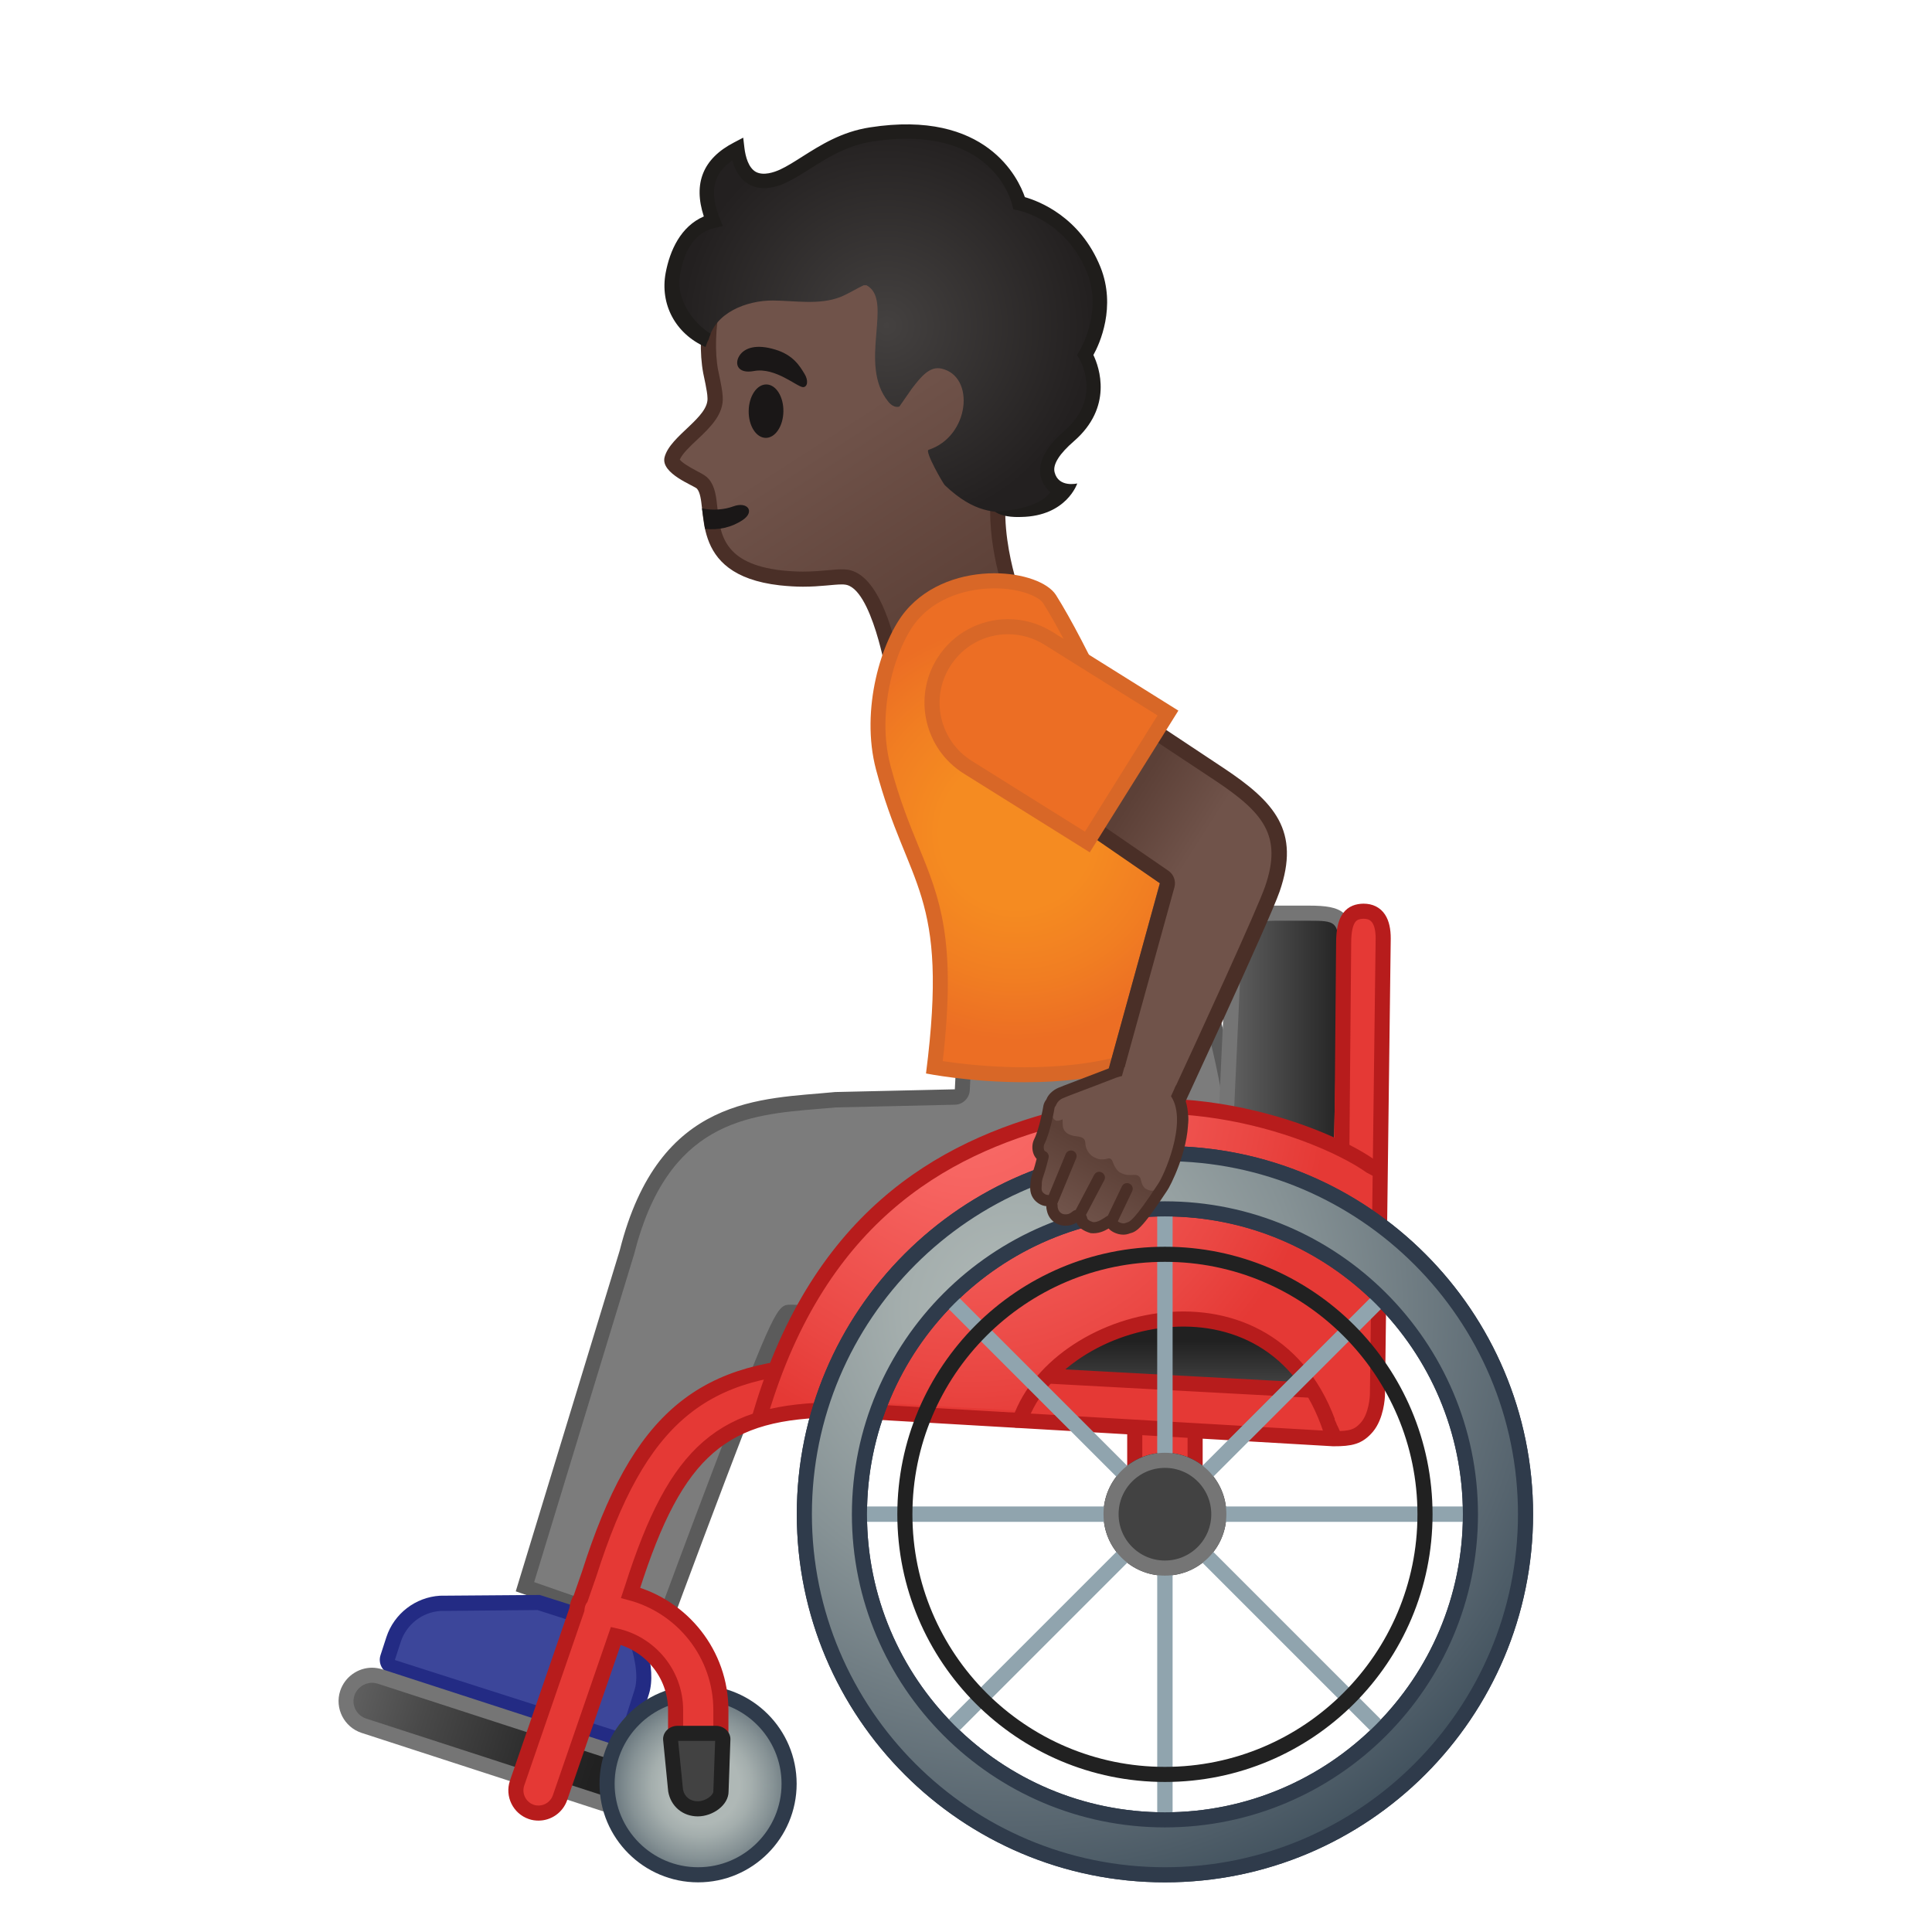 <svg viewBox="0 0 128 128" xmlns="http://www.w3.org/2000/svg" xmlns:xlink="http://www.w3.org/1999/xlink">
  <g id="face">
    <g id="head">
      <linearGradient id="SVGID_1_" gradientTransform="matrix(0.994 -0.113 0.113 0.994 -87.29 251.546)" gradientUnits="userSpaceOnUse" x1="162.866" x2="176.287" y1="-220.544" y2="-193.424">
        <stop offset="0.5" style="stop-color:#70534A"/>
        <stop offset="1" style="stop-color:#5C4037"/>
      </linearGradient>
      <path d="M59.12,44c-0.37-1.81-1.35-5.63-3.11-5.77c-0.07-0.01-0.15-0.01-0.23-0.01 c-0.24,0-0.54,0.03-0.88,0.06c-0.46,0.04-1.02,0.09-1.69,0.09c-0.5,0-0.98-0.03-1.48-0.08c-4.25-0.48-4.51-2.85-4.69-4.57 c-0.08-0.71-0.14-1.27-0.45-1.65c-0.1-0.12-0.26-0.2-0.56-0.36c-0.4-0.21-1.61-0.84-1.49-1.29c0.13-0.53,0.74-1.1,1.32-1.65 c0.8-0.76,1.63-1.54,1.53-2.5c0-0.25-0.13-0.87-0.26-1.5l-0.03-0.14c-0.24-1.26-0.19-2.98,0.14-4.61 c1.04-5.13,4.24-8.27,9.01-8.83c0.33-0.04,0.67-0.06,1.01-0.06c4.25,0,9.11,2.98,11.32,6.94c1.41,2.52,1.11,8.21-1.39,11.76 c-1.98,2.83-0.69,7.64-0.25,9.03L59.12,44z" fill="url(#SVGID_1_)"/>
      <path d="M57.24,11.63c4.01,0,8.79,2.94,10.88,6.69c1.34,2.39,1.03,7.82-1.36,11.23c-1.96,2.79-0.95,7.31-0.43,9.1 l-6.88,4.53c-0.51-2.25-1.55-5.3-3.41-5.45c-0.09-0.01-0.18-0.01-0.27-0.01c-0.28,0-0.58,0.03-0.92,0.06 c-0.47,0.04-1,0.09-1.64,0.09c-0.48,0-0.95-0.03-1.43-0.08c-3.85-0.44-4.07-2.4-4.25-4.13c-0.08-0.76-0.15-1.42-0.57-1.92 c-0.17-0.2-0.37-0.31-0.71-0.49c-0.67-0.35-1.08-0.62-1.21-0.8c0.15-0.38,0.7-0.9,1.15-1.32c0.84-0.79,1.79-1.69,1.69-2.87 c-0.01-0.32-0.12-0.87-0.27-1.59l-0.03-0.13c-0.23-1.2-0.18-2.85,0.14-4.41c0.57-2.84,2.45-7.71,8.58-8.44 C56.6,11.65,56.92,11.63,57.24,11.63 M57.24,10.63c-0.36,0-0.71,0.02-1.07,0.06c-5.4,0.64-8.46,4.37-9.44,9.23 c-0.36,1.76-0.38,3.53-0.14,4.8c0.03,0.15,0.28,1.26,0.28,1.6c0.14,1.33-2.47,2.53-2.84,3.97c-0.28,1.09,1.98,1.89,2.15,2.09 c0.85,1.02-0.78,5.69,5.48,6.4c0.57,0.06,1.08,0.09,1.54,0.09c1.17,0,2-0.15,2.57-0.15c0.07,0,0.13,0,0.19,0.01 c1.8,0.15,2.8,6.11,2.8,6.11l8.75-5.76c0,0-2.09-5.87,0.07-8.95c2.59-3.69,2.94-9.57,1.42-12.3C66.8,13.9,61.8,10.63,57.24,10.63 L57.24,10.63z" fill="#4A2F27"/>
    </g>
    <path id="mouth" d="M46.71,35.04c0.87,0.09,1.74-0.08,2.5-0.59c0.83-0.56,0.31-1.25-0.63-0.9 c-0.57,0.21-1.36,0.29-2.07,0.13L46.71,35.04z" fill="#1A1717"/>
    <ellipse id="eye" cx="50.73" cy="27.24" fill="#1A1717" rx="1.77" ry="1.15" transform="matrix(0.014 -1 1 0.014 22.802 77.589)"/>
    <path id="eyebrow" d="M49.96,24.58c-1.15,0.22-1.34-0.55-0.91-1.1c0.32-0.41,1.03-0.71,2.31-0.32 c1.21,0.36,1.64,1.12,1.93,1.59c0.29,0.46,0.21,0.89-0.08,0.9C52.82,25.65,51.38,24.32,49.96,24.58z" fill="#1A1717"/>
  </g>
  <g id="hair">
    <radialGradient id="SVGID_2_" cx="68.989" cy="16.908" gradientTransform="matrix(1.023 -0.039 0.043 1.006 -12.559 7.248)" gradientUnits="userSpaceOnUse" r="13.274">
      <stop offset="0" style="stop-color:#444140"/>
      <stop offset="1" style="stop-color:#232020"/>
    </radialGradient>
    <path d="M72.46,17.87c-1.51-3.76-4.94-4.42-4.94-4.42s-1.31-5.87-9.82-4.55c-2.61,0.41-4.28,2.04-5.83,2.76 c-1.34,0.62-2.75,0.48-3.02-1.81c-1.79,0.93-2.58,2.37-1.61,4.78c-1.7,0.4-2.32,1.87-2.67,3.55c-0.39,1.87,0.63,3.61,2.37,4.38 c0.39-1.85,2.55-2.66,4.26-2.65c1.5,0.01,3.07,0.31,4.47-0.23c0.53-0.21,1.03-0.54,1.55-0.78c0.12,0,0.19,0,0.19,0 c1.83,0.98-0.6,5.21,1.44,7.71c0.4,0.49,0.74,0.32,0.74,0.32l0.82-1.18c0.62-0.81,1.19-1.5,1.96-1.33 c2.28,0.51,1.86,4.51-0.85,5.38c-0.27,0.09,0.96,2.24,1.08,2.35c2,1.89,3.27,1.76,4.67,1.85c1.95,0.12,3.07-1.45,3.07-1.45 c0,0-2.38-1.11,0.52-3.63c2.87-2.49,1.08-5.39,1.08-5.39S73.63,20.79,72.46,17.87z" fill="url(#SVGID_2_)"/>
    <path d="M72.91,17.7c-1.35-3.35-4.1-4.38-5.01-4.64c-0.42-1.22-2.54-5.83-10.27-4.62 c-1.88,0.29-3.26,1.17-4.48,1.94c-0.52,0.33-1.02,0.65-1.48,0.86c-0.38,0.17-1.08,0.42-1.59,0.15c-0.5-0.28-0.69-1.02-0.76-1.59 l-0.08-0.68l-0.61,0.32c-2.05,1.06-2.72,2.7-2,4.9c-1.53,0.66-2.25,2.25-2.53,3.75c-0.38,2.05,0.63,4.01,2.64,4.9l0.34-0.88 c-1.27-0.78-2.28-2.38-2.04-3.82c0.32-1.91,1.09-2.9,2.32-3.19l0.53-0.12l-0.2-0.5c-0.71-1.76-0.45-2.97,0.83-3.86 c0.2,0.77,0.58,1.31,1.11,1.6c0.66,0.36,1.51,0.32,2.45-0.12c0.52-0.24,1.04-0.57,1.59-0.92c1.14-0.72,2.43-1.54,4.11-1.8 c7.95-1.23,9.23,3.97,9.28,4.19l0.07,0.3l0.3,0.06c0.13,0.03,3.2,0.66,4.59,4.13c1.06,2.65-0.5,5.2-0.52,5.22l-0.15,0.24l0.15,0.24 c0.06,0.11,1.54,2.6-0.99,4.79c-1.72,1.49-1.75,2.62-1.47,3.3c0.12,0.3,0.33,0.57,0.55,0.76c-0.93,1.25-3.68,1.28-3.68,1.28 c0.57,0.43,1.63,0.36,1.76,0.36c3-0.06,3.7-2.22,3.7-2.22s-1.24,0.3-1.5-0.74c-0.14-0.54,0.36-1.26,1.27-2.05 c2.62-2.27,1.69-4.91,1.3-5.72C72.86,22.77,73.96,20.33,72.91,17.7z" fill="#1F1D1B"/>
  </g>
  <g id="pants">
    <path d="M34.78,105.13l6.75-22.13c2.32-9.17,8.04-9.65,12.63-10.03c0.41-0.03,0.82-0.07,1.21-0.11l7.9-0.18 c0.26-0.01,0.48-0.21,0.49-0.47l0.11-2.17l16.2-3.45c0.67,2.26,3.58,12.85,0.59,17.62c-0.81,1.29-1.97,2.03-3.54,2.24 c-3.66,0.5-8.46,0.75-14.26,0.75c0,0,0,0,0,0c-4.8,0-8.83-0.17-10.34-0.25c-0.01,0-0.1,0-0.1,0c-0.44,0-0.86,0.02-8.69,21.3 L34.78,105.13z" fill="#7C7C7C"/>
    <path d="M79.71,67.17c0.83,2.91,3.24,12.43,0.51,16.77c-0.73,1.16-1.77,1.82-3.18,2.01 c-3.64,0.49-8.42,0.74-14.2,0.74c-4.83,0-8.83-0.18-10.33-0.25l-0.11,0c-0.89,0-1.01,0-5.32,11.36c-1.52,4-3.02,8.04-3.67,9.81 l-8.02-2.79l6.62-21.72c2.22-8.8,7.52-9.24,12.18-9.63c0.4-0.03,0.8-0.07,1.18-0.1l7.9-0.18c0.52-0.01,0.95-0.43,0.98-0.95 l0.09-1.79L79.71,67.17 M80.41,66l-17.02,3.62l-0.13,2.55l-7.93,0.18c-4.87,0.48-11.67,0.17-14.27,10.49l-6.89,22.59l9.85,3.43 c0,0,7.89-21.43,8.4-21.43c0,0,0,0,0,0c0.27,0.01,4.81,0.26,10.44,0.26c4.62,0,9.99-0.16,14.33-0.75 C86.78,85.64,80.41,66,80.41,66L80.41,66z" fill="#5B5B5B"/>
  </g>
  <g id="shirt">
    <radialGradient id="SVGID_3_" cx="66.975" cy="55.088" gradientTransform="matrix(0.95 -0.312 0.312 0.95 -13.457 23.701)" gradientUnits="userSpaceOnUse" r="13.789">
      <stop offset="0.367" style="stop-color:#F58B21"/>
      <stop offset="0.697" style="stop-color:#F17E22"/>
      <stop offset="1" style="stop-color:#EC6E24"/>
    </radialGradient>
    <path d="M67.88,71.21c-2.73,0-5.03-0.33-5.97-0.49c1.01-8.28-0.05-10.88-1.51-14.45 c-0.59-1.46-1.27-3.11-1.88-5.4c-1.03-3.88,0.41-8.33,1.85-10.06c1.75-2.11,4.43-2.33,5.5-2.33c1.9,0,3.27,0.61,3.65,1.21 c3.8,6.03,10.92,23.74,11.79,25.93C78.67,70.23,72.57,71.21,67.88,71.21z" fill="url(#SVGID_3_)"/>
    <path d="M65.88,38.98L65.88,38.98c1.78,0,2.98,0.58,3.23,0.98c3.66,5.82,10.47,22.65,11.66,25.62 c-2.6,4.23-8.41,5.13-12.89,5.13c-2.31,0-4.31-0.24-5.42-0.41c0.92-8.04-0.19-10.78-1.6-14.22c-0.59-1.44-1.26-3.08-1.86-5.34 c-0.99-3.71,0.38-7.97,1.75-9.61C62.38,39.19,64.88,38.98,65.88,38.98 M65.88,37.98c-2.05,0-4.38,0.7-5.89,2.51 c-1.58,1.89-3.01,6.5-1.95,10.5c2.1,7.89,4.86,8.04,3.31,20.13c0,0,2.87,0.58,6.53,0.58c4.93,0,11.3-1.06,14-6.05 c0,0-7.82-19.72-11.92-26.23C69.42,38.58,67.77,37.98,65.88,37.98L65.88,37.98z" fill="#D86727"/>
  </g>
  <g id="shoe">
    <path d="M41.05,115.23c-0.07,0-0.13-0.01-0.2-0.03l-14.84-4.75c-0.13-0.04-0.23-0.13-0.29-0.25 c-0.06-0.12-0.07-0.26-0.03-0.38l0.39-1.2c0.45-1.36,1.67-2.31,3.1-2.4l6.51-0.05l6.34,2.04c0.24,0.63,0.92,2.57,0.49,3.91 l-0.85,2.67C41.58,115.05,41.33,115.23,41.05,115.23L41.05,115.23z" fill="#3C469A"/>
    <path d="M35.61,106.67l6.04,1.94c0.31,0.84,0.71,2.36,0.39,3.35l-0.85,2.67c-0.02,0.06-0.08,0.1-0.16,0.1 c-0.01,0-0.02,0-0.03,0l-14.84-4.75l0.39-1.2c0.38-1.16,1.42-1.97,2.63-2.05L35.61,106.67 M35.76,105.67l-6.61,0.05 c-1.63,0.1-3.04,1.19-3.55,2.74l-0.39,1.2c-0.17,0.53,0.12,1.09,0.65,1.26l14.84,4.75c0.12,0.04,0.23,0.05,0.35,0.05 c0.49,0,0.94-0.31,1.09-0.8l0.85-2.67c0.58-1.81-0.59-4.47-0.59-4.47L35.76,105.67L35.76,105.67z" fill="#232B84"/>
  </g>
  <g id="wheelchair">
    <g>
      <linearGradient id="SVGID_4_" gradientUnits="userSpaceOnUse" x1="89.144" x2="81.421" y1="76.238" y2="76.238">
        <stop offset="0" style="stop-color:#212121"/>
        <stop offset="1" style="stop-color:#616161"/>
      </linearGradient>
      <path d="M80.82,83.05l0.88-19.03c0-2.34,0.43-3.52,2.79-3.52h2.23c2,0,2.46,0.22,2.46,2.35l-0.23,29.12 L80.82,83.05z" fill="url(#SVGID_4_)"/>
      <path d="M86.72,61c1.77,0,1.96,0.06,1.96,1.85l-0.22,27.85l-7.13-7.82L82.2,64c0-2.38,0.47-3,2.29-3H86.72 M86.72,60h-2.23c-2.79,0-3.29,1.56-3.29,4l-0.89,19.24l9.12,10.02l0.24-30.4C89.68,60.39,88.93,60,86.72,60L86.72,60z" fill="#757575"/>
    </g>
    <g>
      <linearGradient id="SVGID_5_" gradientUnits="userSpaceOnUse" x1="72.648" x2="72.648" y1="88.856" y2="94.474">
        <stop offset="0" style="stop-color:#212121"/>
        <stop offset="1" style="stop-color:#616161"/>
      </linearGradient>
      <path d="M59.19,90.88c-1.19-0.06-2.13-1.04-2.13-2.23l0.29-3.36c0.17-1.35,1.16-2.14,2.72-2.14l20.01,0.58 l8.15,8.95L59.19,90.88z" fill="url(#SVGID_5_)"/>
      <path d="M60.06,83.65l19.79,0.57l7.18,7.88l-27.83-1.73c-0.91-0.04-1.62-0.78-1.64-1.69l0.28-3.32 C58.03,83.88,59.31,83.65,60.06,83.65 M60.08,82.65c-1.73,0-3.01,0.91-3.22,2.6l-0.29,3.4c0,1.45,1.14,2.65,2.6,2.72l30.28,1.88 l-9.12-10.02L60.08,82.65L60.08,82.65z" fill="#757575"/>
    </g>
    <g>
      <line fill="none" stroke="#E53935" stroke-linejoin="round" stroke-miterlimit="10" stroke-width="4" x1="77.18" x2="77.18" y1="100.32" y2="93.18"/>
      <g>
        <linearGradient id="SVGID_6_" gradientUnits="userSpaceOnUse" x1="39.339" x2="22.988" y1="117.35" y2="112.354">
          <stop offset="0" style="stop-color:#212121"/>
          <stop offset="0.253" style="stop-color:#2C2C2C"/>
          <stop offset="0.697" style="stop-color:#494949"/>
          <stop offset="1" style="stop-color:#616161"/>
        </linearGradient>
        <path d="M40.63,119.62c-0.18,0-0.36-0.03-0.53-0.08l-15.98-5.19c-0.44-0.14-0.79-0.44-1-0.85 s-0.24-0.87-0.1-1.31c0.23-0.71,0.89-1.19,1.63-1.19c0.18,0,0.36,0.03,0.53,0.08l15.98,5.19c0.9,0.29,1.39,1.26,1.1,2.16 C42.03,119.14,41.38,119.62,40.63,119.62z" fill="url(#SVGID_6_)"/>
        <path d="M24.65,111.49L24.65,111.49c0.13,0,0.25,0.02,0.38,0.06L41,116.74c0.31,0.1,0.56,0.32,0.71,0.6 c0.15,0.29,0.17,0.62,0.07,0.93c-0.16,0.5-0.63,0.84-1.16,0.84c-0.13,0-0.25-0.02-0.38-0.06l-15.98-5.19 c-0.64-0.21-0.99-0.89-0.78-1.53C23.65,111.83,24.12,111.49,24.65,111.49 M24.65,110.49c-0.93,0-1.8,0.6-2.11,1.53 c-0.38,1.16,0.26,2.41,1.42,2.79l15.98,5.19c0.23,0.07,0.46,0.11,0.69,0.11c0.93,0,1.8-0.6,2.11-1.53 c0.38-1.16-0.26-2.41-1.42-2.79l-15.98-5.19C25.11,110.53,24.87,110.49,24.65,110.49L24.65,110.49z" fill="#757575"/>
      </g>
      <g>
        <g>
          <radialGradient id="SVGID_7_" cx="42.473" cy="118.322" gradientTransform="matrix(1 0 0 1 4 0)" gradientUnits="userSpaceOnUse" r="7.37">
            <stop offset="0.341" style="stop-color:#AFB8B6"/>
            <stop offset="0.453" style="stop-color:#A4AEAD"/>
            <stop offset="0.649" style="stop-color:#869295"/>
            <stop offset="0.904" style="stop-color:#57656F"/>
            <stop offset="1" style="stop-color:#43535F"/>
          </radialGradient>
          <path d="M46.25,124.22c-3.33,0-6.03-2.71-6.03-6.03s2.71-6.03,6.03-6.03c3.33,0,6.03,2.71,6.03,6.03 S49.58,124.22,46.25,124.22z" fill="url(#SVGID_7_)"/>
        </g>
        <path d="M46.25,112.65c3.05,0,5.53,2.48,5.53,5.53s-2.48,5.53-5.53,5.53s-5.53-2.48-5.53-5.53 S43.2,112.65,46.25,112.65 M46.25,111.65c-3.61,0-6.53,2.93-6.53,6.53s2.93,6.53,6.53,6.53c3.61,0,6.53-2.93,6.53-6.53 S49.86,111.65,46.25,111.65L46.25,111.65z" fill="#2F3B4B"/>
      </g>
      <line fill="none" stroke="#E53935" stroke-linecap="round" stroke-linejoin="round" stroke-miterlimit="10" stroke-width="3" x1="90.22" x2="89.43" y1="61.83" y2="93.26"/>
      <path d=" M88.42,93.83L55.6,91.92c-8.36,0-12.02,3.02-15.15,12.83l-4.78,13.87" fill="none" stroke="#E53935" stroke-linecap="round" stroke-linejoin="round" stroke-miterlimit="10" stroke-width="3"/>
      <rect fill="none" height="7.14" stroke="#B71C1C" stroke-miterlimit="10" width="4" x="75.18" y="93.18"/>
      <path d=" M88.42,93.83L55.6,91.92c-8.36,0-12.02,3.02-15.15,12.83l-4.78,13.87" fill="none" stroke="#E53935" stroke-linecap="round" stroke-linejoin="round" stroke-miterlimit="10" stroke-width="3"/>
      <path d=" M39.7,106.75c3.62,0,6.55,2.93,6.55,6.55v4.88" fill="none" stroke="#E53935" stroke-linecap="round" stroke-linejoin="round" stroke-miterlimit="10" stroke-width="3"/>
      <path d="M89.02,62.48l-0.26,29.73L55.6,90.42c-9.09,0-13.27,3.5-16.56,13.84 l-0.57,1.64c-0.15,0.21-0.23,0.47-0.25,0.74l-3.96,11.49c-0.27,0.78,0.15,1.64,0.93,1.91c0.16,0.06,0.33,0.08,0.49,0.08 c0.62,0,1.2-0.39,1.42-1.01l3.7-10.73c2.26,0.5,3.96,2.51,3.96,4.92v4.88c0,0.83,0.67,1.5,1.5,1.5s1.5-0.67,1.5-1.5v-4.88 c0-3.72-2.54-6.85-5.98-7.77l0.11-0.33c2.91-9.14,5.99-11.78,13.63-11.79l32.82,1.91c1.17,0,1.67-0.12,2.24-0.79 c0.59-0.71,0.68-1.91,0.68-2.17l0.38-30.19c0-1.08-0.36-1.8-1.31-1.8C89.56,60.39,89.02,60.78,89.02,62.48z" fill="none" stroke="#B71C1C" stroke-miterlimit="10"/>
      <radialGradient id="SVGID_8_" cx="60.215" cy="72.088" gradientTransform="matrix(1 0 0 1 4 0)" gradientUnits="userSpaceOnUse" r="23.868">
        <stop offset="0" style="stop-color:#FA6E6B"/>
        <stop offset="0.288" style="stop-color:#F66360"/>
        <stop offset="0.794" style="stop-color:#EA4743"/>
        <stop offset="1" style="stop-color:#E53935"/>
      </radialGradient>
      <path d="M88.42,94.56c0,0,2.16,0.12,2.16-1.97s0.34-15.09,0.34-15.09c-3.17-2.91-32.45-12.37-40.07,15.72 l4.22-0.45l12.51,0.69c2.2-3.66,5.83-6.01,11.6-5.79C83.33,87.82,87.15,90.35,88.42,94.56z" fill="url(#SVGID_8_)"/>
      <g>
        <defs>
          <polygon id="SVGID_9_" points="51.42,93.78 51.78,92.46 64.79,92.75 66.64,91.94 67.26,94.62 89.01,95.35 88.42,94.04 90.21,89.11 90.15,88.25 89.02,85.66 90.29,77.55 91.39,78.14 91.23,74.35 77.64,71.12 60.01,74.93 51.51,82.75 49.78,94.07 "/>
        </defs>
        <clipPath id="SVGID_10_">
          <use overflow="visible" xlink:href="#SVGID_9_"/>
        </clipPath>
        <path clip-path="url(#SVGID_10_)" d="M90.41,93.22l0.82-15.62 c-1.8-1.63-11.11-6.09-20.95-3.57c-7.97,2.05-16.29,6.76-20.08,20.3l17.38-0.25c2.56-7.33,17.31-10.86,20.76,1.24 C88.56,96.14,89.76,92.62,90.41,93.22z" fill="none" stroke="#B71C1C" stroke-miterlimit="10"/>
      </g>
      <g>
        <path d="M46.23,119.84c-0.76,0-1.35-0.49-1.47-1.23l-0.32-3.32c-0.02-0.14,0.03-0.24,0.08-0.29 c0.09-0.1,0.23-0.16,0.38-0.16h2.54c0.15,0,0.28,0.06,0.37,0.16c0.05,0.05,0.1,0.14,0.09,0.26l-0.12,3.42 C47.76,119.28,47,119.84,46.23,119.84z" fill="#424242"/>
        <path d="M47.38,115.34l-0.12,3.35c0,0.24-0.5,0.65-1.04,0.65c-0.5,0-0.88-0.31-0.97-0.78l-0.32-3.22H47.38 M47.43,114.34h-2.54c-0.58,0-1.03,0.47-0.95,1l0.33,3.35c0.17,0.99,0.97,1.65,1.96,1.65h0c0.99,0,2.04-0.74,2.04-1.65 l0.12-3.39C48.44,114.79,47.99,114.34,47.43,114.34L47.43,114.34z" fill="#212121"/>
      </g>
      <g>
        <g>
          <g>
            <radialGradient id="SVGID_11_" cx="73.177" cy="100.324" gradientTransform="matrix(1 0 0 1 4 0)" gradientUnits="userSpaceOnUse" r="1.106">
              <stop offset="0" style="stop-color:#78909C"/>
              <stop offset="0.189" style="stop-color:#6C828E"/>
              <stop offset="0.715" style="stop-color:#4F606C"/>
              <stop offset="1" style="stop-color:#43535F"/>
            </radialGradient>
            <circle cx="77.18" cy="100.32" fill="url(#SVGID_11_)" r="1.11"/>
            <path d="M77.18,99.72c0.33,0,0.61,0.27,0.61,0.61s-0.27,0.61-0.61,0.61s-0.61-0.27-0.61-0.61 S76.84,99.72,77.18,99.72 M77.18,98.72c-0.89,0-1.61,0.72-1.61,1.61s0.72,1.61,1.61,1.61c0.89,0,1.61-0.72,1.61-1.61 S78.06,98.72,77.18,98.72L77.18,98.72z" fill="#90A4AE"/>
          </g>
          <line fill="none" stroke="#90A4AE" stroke-miterlimit="10" x1="77.18" x2="77.18" y1="79.61" y2="121.03"/>
          <line fill="none" stroke="#90A4AE" stroke-miterlimit="10" x1="91.82" x2="62.53" y1="85.68" y2="114.97"/>
          <line fill="none" stroke="#90A4AE" stroke-miterlimit="10" x1="91.82" x2="62.53" y1="114.97" y2="85.68"/>
          <line fill="none" stroke="#90A4AE" stroke-miterlimit="10" x1="56.47" x2="97.89" y1="100.32" y2="100.32"/>
        </g>
        <g>
          <radialGradient id="SVGID_12_" cx="63.218" cy="86.775" gradientTransform="matrix(1 0 0 1 4 0)" gradientUnits="userSpaceOnUse" r="40.144">
            <stop offset="0.017" style="stop-color:#AFB8B6"/>
            <stop offset="0.183" style="stop-color:#A4AEAD"/>
            <stop offset="0.475" style="stop-color:#869295"/>
            <stop offset="0.857" style="stop-color:#57656F"/>
            <stop offset="1" style="stop-color:#43535F"/>
          </radialGradient>
          <path d="M77.18,124.22c-13.17,0-23.89-10.72-23.89-23.89S64,76.43,77.18,76.43 c13.17,0,23.89,10.72,23.89,23.89S90.35,124.22,77.18,124.22z M77.18,80.08c-11.16,0-20.24,9.08-20.24,20.24 s9.08,20.24,20.24,20.24s20.24-9.08,20.24-20.24S88.34,80.08,77.18,80.08z" fill="url(#SVGID_12_)"/>
          <path d="M77.18,76.93c12.9,0,23.39,10.49,23.39,23.39s-10.49,23.39-23.39,23.39s-23.39-10.49-23.39-23.39 S64.28,76.93,77.18,76.93 M77.18,121.07c11.44,0,20.74-9.31,20.74-20.74s-9.31-20.74-20.74-20.74s-20.74,9.31-20.74,20.74 S65.74,121.07,77.18,121.07 M77.18,75.93c-13.47,0-24.39,10.92-24.39,24.39s10.92,24.39,24.39,24.39s24.39-10.92,24.39-24.39 S90.65,75.93,77.18,75.93L77.18,75.93z M77.18,120.07c-10.9,0-19.74-8.84-19.74-19.74c0-10.9,8.84-19.74,19.74-19.74 c10.9,0,19.74,8.84,19.74,19.74C96.92,111.23,88.08,120.07,77.18,120.07L77.18,120.07z" fill="#2F3B4B"/>
        </g>
        <circle cx="77.18" cy="100.32" fill="#424242" r="3.57" stroke="#212121" stroke-linecap="round" stroke-linejoin="round" stroke-miterlimit="10"/>
      </g>
      <g>
        <g>
          <g>
            <radialGradient id="SVGID_13_" cx="73.177" cy="100.324" gradientTransform="matrix(1 0 0 1 4 0)" gradientUnits="userSpaceOnUse" r="1.106">
              <stop offset="0" style="stop-color:#78909C"/>
              <stop offset="0.189" style="stop-color:#6C828E"/>
              <stop offset="0.715" style="stop-color:#4F606C"/>
              <stop offset="1" style="stop-color:#43535F"/>
            </radialGradient>
            <circle cx="77.18" cy="100.32" fill="url(#SVGID_13_)" r="1.11"/>
            <path d="M77.18,99.72c0.33,0,0.61,0.27,0.61,0.61s-0.27,0.61-0.61,0.61s-0.61-0.27-0.61-0.61 S76.84,99.72,77.18,99.72 M77.18,98.72c-0.89,0-1.61,0.72-1.61,1.61s0.72,1.61,1.61,1.61c0.89,0,1.61-0.72,1.61-1.61 S78.06,98.72,77.18,98.72L77.18,98.72z" fill="#90A4AE"/>
          </g>
          <line fill="none" stroke="#90A4AE" stroke-miterlimit="10" x1="77.18" x2="77.18" y1="79.61" y2="121.03"/>
          <line fill="none" stroke="#90A4AE" stroke-miterlimit="10" x1="91.82" x2="62.53" y1="85.68" y2="114.97"/>
          <line fill="none" stroke="#90A4AE" stroke-miterlimit="10" x1="91.82" x2="62.53" y1="114.97" y2="85.68"/>
          <line fill="none" stroke="#90A4AE" stroke-miterlimit="10" x1="56.47" x2="97.89" y1="100.32" y2="100.32"/>
        </g>
        <g>
          <radialGradient id="SVGID_14_" cx="63.218" cy="86.775" gradientTransform="matrix(1 0 0 1 4 0)" gradientUnits="userSpaceOnUse" r="40.144">
            <stop offset="0.017" style="stop-color:#AFB8B6"/>
            <stop offset="0.183" style="stop-color:#A4AEAD"/>
            <stop offset="0.475" style="stop-color:#869295"/>
            <stop offset="0.857" style="stop-color:#57656F"/>
            <stop offset="1" style="stop-color:#43535F"/>
          </radialGradient>
          <path d="M77.18,124.22c-13.17,0-23.89-10.72-23.89-23.89S64,76.43,77.18,76.43 c13.17,0,23.89,10.72,23.89,23.89S90.35,124.22,77.18,124.22z M77.18,80.08c-11.16,0-20.24,9.08-20.24,20.24 s9.08,20.24,20.24,20.24s20.24-9.08,20.24-20.24S88.34,80.08,77.18,80.08z" fill="url(#SVGID_14_)"/>
          <path d="M77.18,76.93c12.9,0,23.39,10.49,23.39,23.39s-10.49,23.39-23.39,23.39s-23.39-10.49-23.39-23.39 S64.28,76.93,77.18,76.93 M77.18,121.07c11.44,0,20.74-9.31,20.74-20.74s-9.31-20.74-20.74-20.74s-20.74,9.31-20.74,20.74 S65.74,121.07,77.18,121.07 M77.18,75.93c-13.47,0-24.39,10.92-24.39,24.39s10.92,24.39,24.39,24.39s24.39-10.92,24.39-24.39 S90.65,75.93,77.18,75.93L77.18,75.93z M77.18,120.07c-10.9,0-19.74-8.84-19.74-19.74c0-10.9,8.84-19.74,19.74-19.74 c10.9,0,19.74,8.84,19.74,19.74C96.92,111.23,88.08,120.07,77.18,120.07L77.18,120.07z" fill="#2F3B4B"/>
        </g>
        <circle cx="77.18" cy="100.32" fill="#424242" r="3.57" stroke="#757575" stroke-linecap="round" stroke-linejoin="round" stroke-miterlimit="10"/>
      </g>
      <path d="M77.18,83.6c9.22,0,16.73,7.5,16.73,16.73s-7.5,16.73-16.73,16.73s-16.73-7.5-16.73-16.73 S67.95,83.6,77.18,83.6 M77.18,82.6c-9.79,0-17.73,7.94-17.73,17.73s7.94,17.73,17.73,17.73s17.73-7.94,17.73-17.73 S86.97,82.6,77.18,82.6L77.18,82.6z" fill="#212121"/>
    </g>
  </g>
  <g id="arm">
    <g>
      <linearGradient id="SVGID_15_" gradientUnits="userSpaceOnUse" x1="83.207" x2="71.207" y1="66.02" y2="57.648">
        <stop offset="0.5" style="stop-color:#70534A"/>
        <stop offset="1" style="stop-color:#5C4037"/>
      </linearGradient>
      <path d="M72.12,46.08l-5.16,5.54l9.88,6.89l-3.68,13.42l4.41,1.78c0,0,5.14-11.34,6.1-13.23 c1.58-3.14,1.44-5.08-0.53-7.32C82.09,51.98,72.12,46.08,72.12,46.08z" fill="url(#SVGID_15_)"/>
    </g>
    <g>
      <linearGradient id="SVGID_16_" gradientUnits="userSpaceOnUse" x1="80.683" x2="71.543" y1="64.052" y2="58.196">
        <stop offset="0.5" style="stop-color:#70534A"/>
        <stop offset="1" style="stop-color:#5C4037"/>
      </linearGradient>
      <path d="M73.49,72.49l3.83-13.85c0.06-0.21-0.02-0.42-0.2-0.55l-10.94-7.52l4.25-6.15l10.3,6.83 c3.41,2.26,4.81,3.98,3.56,7.62c-0.61,1.76-5.65,12.64-6.68,14.86L73.49,72.49z" fill="url(#SVGID_16_)"/>
      <path d="M70.56,45.12l9.9,6.56c3.26,2.16,4.51,3.69,3.36,7.04c-0.5,1.46-4.26,9.66-6.47,14.42l-3.24-0.98 l3.7-13.38c0.11-0.41-0.05-0.85-0.4-1.09l-10.53-7.24L70.56,45.12 M70.3,43.74l-4.81,6.97l11.36,7.81l-3.96,14.32l5.01,1.52 c0,0,6.19-13.3,6.88-15.3c1.38-4-0.31-5.92-3.75-8.2C79.36,49.75,70.3,43.74,70.3,43.74L70.3,43.74z" fill="#4A2F27"/>
    </g>
  </g>
  <g id="hand">
    <g>
      <linearGradient id="SVGID_17_" gradientUnits="userSpaceOnUse" x1="70.685" x2="73.011" y1="80.418" y2="76.418">
        <stop offset="0" style="stop-color:#70534A"/>
        <stop offset="1" style="stop-color:#5C4037"/>
      </linearGradient>
      <path d="M77.9,72.43c-0.23-0.18-0.43-0.35-0.62-0.51c-0.39-0.33-0.76-0.65-1.35-1.01 c-0.72-0.44-4.15,0.93-4.93,1.22c-0.26,0.1-0.5,0.19-0.72,0.28c-0.3,0.13-0.53,0.36-0.63,0.63c-0.03,0.05-0.08,0.11-0.12,0.2 c-0.01,0.03-0.02,0.07-0.02,0.11c0,0.01-0.25,1.51-0.65,2.31c-0.16,0.31-0.07,0.84,0.26,0.96c0,0-0.19,0.77-0.33,1.16 c-0.17,0.46-0.12,0.61-0.14,0.82c-0.04,0.36,0.1,0.63,0.36,0.8c0.32,0.21,0.45,0.08,0.59,0.19c0.14,0.11,0.1,0.29,0.14,0.5 c0.11,0.56,0.58,0.71,0.77,0.73c0.62,0.06,0.8-0.33,0.91-0.33c0.2,0.01,0.24,0.18,0.26,0.31c0.06,0.28,0.36,0.43,0.64,0.52 c0.73,0.08,1.26-0.54,1.28-0.44c0.08,0.37,0.72,0.65,1.09,0.5c0.31-0.13,0.49,0.12,2.35-2.72c0.37-0.5,0.97-1.84,1.37-3.12 l0.19-0.61C78.91,73.98,78.63,73,77.9,72.43z" fill="url(#SVGID_17_)"/>
    </g>
    <g>
      <linearGradient id="SVGID_18_" gradientUnits="userSpaceOnUse" x1="75.914" x2="82.379" y1="74.78" y2="75.989">
        <stop offset="0.5" style="stop-color:#70534A"/>
        <stop offset="1" style="stop-color:#5C4037"/>
      </linearGradient>
      <path d="M76.21,70.82c-1.76-0.67-4.71,0.82-5.92,1.87c-0.44,0.19-0.83,0.69-0.64,1.13 c0.19,0.44,0.3,0.53,0.75,0.34c0,0,0,0.43,0.03,0.53c0.14,0.54,0.76,0.57,0.95,0.6c0.34,0.05,0.52,0.13,0.53,0.48 c0.01,0.33,0.23,0.7,0.52,0.87c0.32,0.18,0.57,0.22,0.96,0.12c0.18-0.05,0.28,0.06,0.34,0.24c0.08,0.24,0.28,0.59,0.49,0.69 c0.38,0.2,0.64,0.16,0.92,0.15c0.18,0,0.26,0.02,0.38,0.16c0.09,0.12,0.09,0.58,0.39,0.76c1.32,0.78,1.94-2.2,2.5-3.92 C78.66,74.05,78.2,71.58,76.21,70.82z" fill="url(#SVGID_18_)"/>
    </g>
    <path d="M78.21,72.22c-0.09-0.13-0.2-0.23-0.3-0.31l-0.33,0.72l0.01,0.01c1.13,1.71-0.52,5.34-0.88,5.82 c-1.57,2.4-1.87,2.49-2.04,2.53c-0.05,0.02-0.09,0.03-0.14,0.05c-0.07,0.03-0.24,0.01-0.39-0.07c-0.04-0.02-0.06-0.04-0.08-0.06 l0.95-1.99c0.09-0.19,0.01-0.41-0.18-0.5s-0.41-0.01-0.5,0.18l-0.93,1.94c-0.06,0.03-0.12,0.07-0.18,0.11 c-0.19,0.13-0.51,0.34-0.8,0.32c-0.26-0.08-0.37-0.18-0.38-0.24c-0.02-0.1-0.05-0.17-0.09-0.24l1.21-2.3 c0.1-0.18,0.03-0.41-0.16-0.51c-0.18-0.1-0.41-0.03-0.51,0.16l-1.22,2.32c-0.1,0.03-0.19,0.08-0.24,0.13 c-0.12,0.09-0.23,0.18-0.51,0.16c-0.04,0-0.36-0.04-0.44-0.43c-0.01-0.04-0.01-0.09-0.01-0.13c0-0.05-0.01-0.1-0.02-0.15 c0-0.01,0.01-0.01,0.01-0.01l1.24-2.99c0.08-0.19-0.01-0.41-0.2-0.49c-0.19-0.08-0.41,0.01-0.49,0.2l-1.13,2.73 c-0.02,0-0.04-0.01-0.06-0.01c-0.08-0.01-0.12-0.01-0.22-0.08c-0.16-0.1-0.21-0.24-0.19-0.44c0.01-0.07,0.01-0.13,0.01-0.19 c0-0.13,0.01-0.26,0.11-0.55c0.15-0.4,0.33-1.17,0.34-1.2c0.05-0.18-0.06-0.37-0.23-0.44c-0.02,0-0.04-0.03-0.06-0.08 c-0.04-0.11-0.04-0.27,0-0.36c0.44-0.88,0.69-2.44,0.69-2.45c0.01-0.04,0.04-0.07,0.07-0.11c0.01-0.03,0.03-0.06,0.04-0.09 c0.08-0.18,0.24-0.34,0.44-0.42c0.22-0.1,0.45-0.18,0.7-0.28c0.78-0.29,2.49-0.95,2.49-0.95c0.21-0.09,0.46-0.18,0.72-0.24 l0.23-0.82c-0.56,0.1-1.06,0.3-1.22,0.36c0,0-1.71,0.66-2.48,0.95c-0.26,0.1-0.51,0.19-0.74,0.29c-0.38,0.16-0.69,0.47-0.79,0.76 c-0.04,0.06-0.11,0.15-0.16,0.28c-0.03,0.08-0.05,0.16-0.05,0.19c0,0.01-0.24,1.45-0.61,2.19c-0.14,0.28-0.15,0.67-0.03,0.97 c0.05,0.13,0.12,0.23,0.2,0.32c-0.06,0.25-0.17,0.64-0.25,0.87c-0.15,0.4-0.15,0.62-0.16,0.79c0,0.04,0,0.08-0.01,0.12 c-0.05,0.48,0.14,0.9,0.53,1.16c0.21,0.14,0.39,0.18,0.53,0.19v0.03c0,0.07,0.01,0.15,0.03,0.23c0.14,0.75,0.76,1,1.1,1.03 c0.41,0.04,0.68-0.08,0.87-0.2c0.12,0.31,0.41,0.54,0.94,0.7c0.5,0.05,0.89-0.13,1.19-0.31c0.08,0.1,0.2,0.18,0.33,0.25 c0.2,0.1,0.42,0.16,0.64,0.16c0.15,0,0.3-0.03,0.45-0.09c0.38-0.1,0.74-0.21,2.45-2.82c0.2-0.27,1.4-2.6,1.4-4.69 C78.73,73.48,78.59,72.79,78.21,72.22z" fill="#4A2F27"/>
  </g>
  <g id="shirt_x5F_arm">
    <path d="M64.11,50.83c-1.14-0.71-1.94-1.83-2.24-3.14c-0.3-1.31-0.08-2.66,0.64-3.8c0.93-1.48,2.53-2.37,4.28-2.37 c0.94,0,1.86,0.27,2.67,0.77l7.92,4.96l-5.34,8.54L64.11,50.83z" fill="#EC6E24"/>
    <path d="M66.79,42.02c0.85,0,1.68,0.24,2.4,0.69l7.5,4.69l-4.81,7.7l-7.5-4.69c-2.12-1.33-2.77-4.13-1.44-6.25 C63.77,42.82,65.21,42.02,66.79,42.02 M66.79,41.02c-1.85,0-3.65,0.92-4.7,2.6l0,0c-1.62,2.59-0.83,6.01,1.76,7.63l8.35,5.22 l5.87-9.39l-8.35-5.22C68.8,41.29,67.79,41.02,66.79,41.02L66.79,41.02z" fill="#D86727"/>
  </g>
</svg>